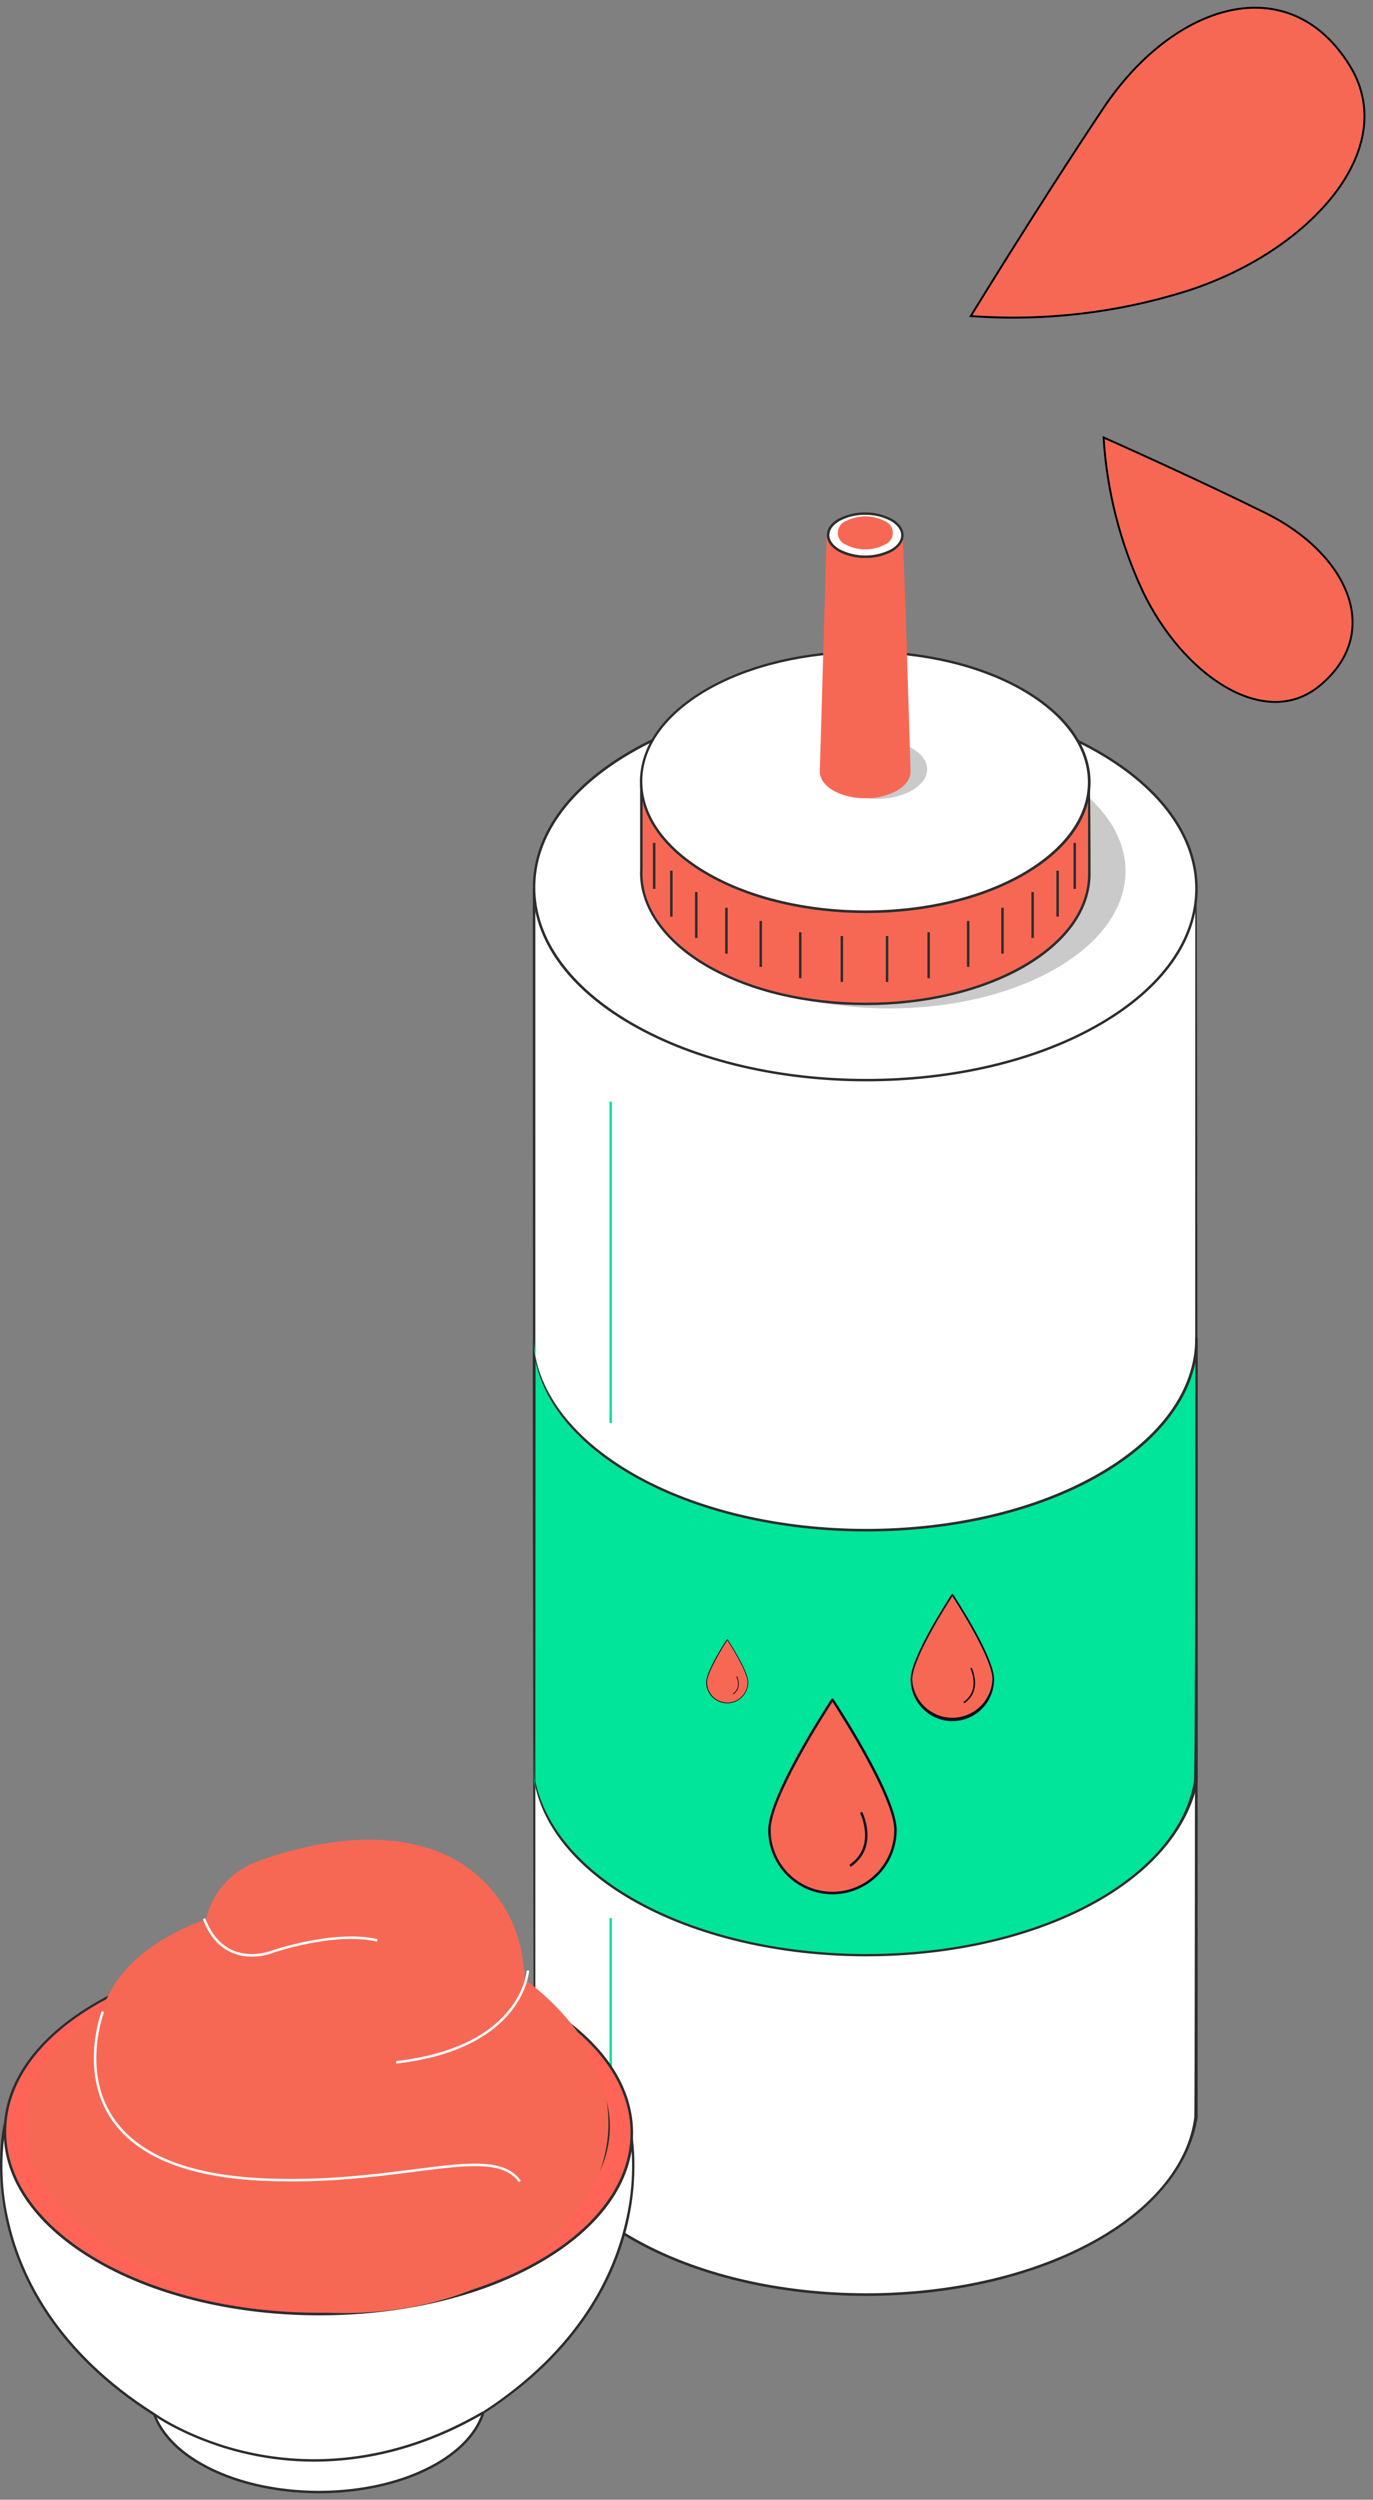 <svg width="178" height="324" viewBox="0 0 178 324" fill="none" xmlns="http://www.w3.org/2000/svg">
<rect x="0" y="0" width="178" height="324" fill="#808080" stroke="none"/>
<path d="M155.105 115.101H69.242V274.479C70.219 280.188 74.371 285.77 81.941 290.133C98.762 299.858 125.942 299.863 142.655 290.133C150.152 285.77 154.26 280.188 154.997 274.479C155.105 274.479 155.105 115.101 155.105 115.101Z" fill="white"/>
<path d="M112.315 297.579C101.292 297.579 90.254 295.133 81.838 290.275C74.605 286.092 70.146 280.545 69.252 274.621C69.076 274.479 69.076 115.101 69.076 115.101C69.242 114.92 155.105 114.92 155.105 114.92C155.266 115.081 155.266 274.46 155.266 274.46C154.289 280.525 149.894 286.073 142.714 290.255C134.347 295.142 123.339 297.579 112.315 297.579ZM69.403 274.318C70.38 280.31 74.8 285.833 81.999 289.972C98.747 299.658 125.908 299.658 142.562 289.972C149.713 285.814 154.069 280.296 154.826 274.44C154.958 274.298 154.958 115.243 154.958 115.243H69.403V274.318Z" fill="#2D2D2D"/>
<path d="M142.436 97.491C159.252 107.216 159.34 122.987 142.626 132.712C125.913 142.437 98.733 142.437 81.917 132.712C65.101 122.987 65.003 107.211 81.712 97.491C98.42 87.77 125.61 87.761 142.436 97.491Z" fill="white"/>
<path d="M112.31 140.158C101.287 140.158 90.254 137.712 81.834 132.859C73.618 128.129 69.076 121.769 69.076 115.038C69.076 108.307 73.526 102.065 81.628 97.349C98.361 87.609 125.673 87.609 142.518 97.349C150.729 102.099 155.261 108.424 155.271 115.16C155.281 121.896 150.817 128.138 142.709 132.854C134.342 137.727 123.334 140.158 112.31 140.158ZM112.056 90.363C101.091 90.363 90.136 92.785 81.819 97.632C73.794 102.285 69.389 108.468 69.398 115.038C69.408 121.608 73.882 127.884 81.995 132.575C98.742 142.261 125.908 142.261 142.558 132.575C150.563 127.918 154.963 121.73 154.953 115.16C154.944 108.59 150.475 102.319 142.362 97.632C133.981 92.785 122.997 90.363 112.056 90.363Z" fill="#2D2D2D"/>
<g opacity="0.5">
<path opacity="0.5" d="M136.843 100.245C148.893 107.211 148.956 118.511 136.98 125.482C125.004 132.453 105.531 132.448 93.482 125.482C81.433 118.516 81.365 107.211 93.336 100.245C105.307 93.278 124.789 93.278 136.843 100.245Z" fill="#2D2D2D"/>
</g>
<path d="M141.219 100.734H136.12V103.802C135.038 102.883 133.876 102.065 132.648 101.356C121.268 94.776 102.855 94.776 91.567 101.356C90.397 102.034 89.286 102.809 88.246 103.674V100.734H83.147V112.705C82.903 117.21 85.751 121.769 91.699 125.208C103.079 131.793 121.492 131.788 132.78 125.208C138.43 121.916 141.244 117.606 141.219 113.292V100.734Z" fill="#F76854"/>
<path d="M112.261 130.281C104.793 130.281 97.321 128.632 91.621 125.335C85.921 122.038 82.751 117.4 82.986 112.68V100.734C83.147 100.572 88.246 100.572 88.246 100.572C88.407 100.734 88.407 103.351 88.407 103.351C89.376 102.567 90.405 101.86 91.484 101.237C102.82 94.638 121.321 94.638 132.73 101.237C133.864 101.889 134.943 102.63 135.959 103.454V100.734C136.12 100.572 141.219 100.572 141.219 100.572C141.385 100.734 141.385 113.291 141.385 113.291C141.385 117.85 138.381 122.136 132.857 125.35C127.197 128.617 119.729 130.281 112.261 130.281ZM83.308 100.88V112.689C83.059 117.293 86.146 121.798 91.782 125.056C103.099 131.597 121.453 131.597 132.696 125.056C138.113 121.906 141.082 117.718 141.058 113.281V100.88H136.281V103.786C134.987 103.038 133.839 102.231 132.569 101.502C121.248 94.956 102.893 94.956 91.65 101.502C90.488 102.174 89.385 102.945 88.353 103.806C88.085 103.679 88.085 100.871 88.085 100.871L83.308 100.88Z" fill="#2D2D2D"/>
<path d="M132.647 89.418C144.027 95.998 144.086 106.662 132.779 113.247C121.473 119.831 103.084 119.831 91.704 113.247C80.324 106.662 80.26 95.993 91.567 89.414C102.874 82.834 121.267 82.834 132.647 89.418Z" fill="white"/>
<path d="M112.267 118.345C104.799 118.345 97.326 116.696 91.621 113.399C86.049 110.175 82.972 105.88 82.967 101.302C82.962 96.723 85.985 92.496 91.49 89.282C102.821 82.688 121.322 82.688 132.726 89.282C138.304 92.506 141.376 96.801 141.386 101.38C141.395 105.959 138.362 110.185 132.863 113.389C127.197 116.687 119.734 118.345 112.267 118.345ZM112.057 84.65C104.647 84.65 97.253 86.283 91.631 89.541C86.259 92.682 83.265 96.85 83.27 101.282C83.275 105.714 86.293 109.936 91.763 113.101C103.08 119.641 121.434 119.641 132.682 113.101C138.055 109.96 141.049 105.792 141.039 101.36C141.029 96.928 138.016 92.707 132.545 89.541C126.904 86.283 119.485 84.65 112.057 84.65Z" fill="#2D2D2D"/>
<g opacity="0.5">
<path opacity="0.5" d="M118.254 96.992C120.842 98.488 120.852 100.905 118.283 102.417C115.714 103.928 111.524 103.914 108.935 102.417C106.346 100.92 106.332 98.503 108.906 96.992C111.48 95.48 115.66 95.495 118.254 96.992Z" fill="#2D2D2D"/>
</g>
<path d="M107.348 69.426L106.444 100C106.444 100.851 107.016 101.703 108.139 102.353C110.381 103.65 114 103.65 116.242 102.353C117.355 101.703 117.907 100.851 117.902 100L117.004 69.426H107.348Z" fill="#F76854"/>
<path d="M112.193 103.459C110.753 103.49 109.33 103.153 108.056 102.48C106.918 101.825 106.288 100.939 106.283 99.99L107.172 69.396C107.333 69.24 116.989 69.24 116.989 69.24C117.15 69.396 118.049 99.971 118.049 99.971C118.049 100.949 117.424 101.815 116.305 102.466C115.042 103.143 113.626 103.485 112.193 103.459ZM107.504 69.563L106.61 99.981C106.61 100.802 107.187 101.59 108.222 102.187C110.415 103.454 113.976 103.459 116.159 102.187C117.185 101.59 117.746 100.807 117.741 99.976L116.843 69.563H107.504Z" fill="#F76854"/>
<path d="M115.573 67.391C117.458 68.477 117.473 70.252 115.573 71.343C114.514 71.884 113.342 72.166 112.154 72.166C110.965 72.166 109.794 71.884 108.735 71.343C106.845 70.252 106.84 68.477 108.735 67.391C109.793 66.846 110.965 66.562 112.154 66.562C113.343 66.562 114.515 66.846 115.573 67.391Z" fill="white"/>
<path d="M112.193 72.321C110.977 72.345 109.774 72.057 108.701 71.485C107.724 70.922 107.196 70.169 107.196 69.357C107.196 68.545 107.719 67.806 108.662 67.248C109.743 66.698 110.938 66.412 112.151 66.412C113.364 66.412 114.56 66.698 115.641 67.248C116.618 67.806 117.14 68.564 117.14 69.371C117.14 70.178 116.618 70.927 115.675 71.485C114.605 72.057 113.406 72.345 112.193 72.321ZM112.159 66.73C111.002 66.708 109.859 66.983 108.837 67.527C107.988 68.016 107.519 68.672 107.519 69.357C107.519 70.041 108.007 70.702 108.862 71.201C109.892 71.727 111.032 72.001 112.188 72.001C113.344 72.001 114.484 71.727 115.514 71.201C116.364 70.712 116.833 70.056 116.833 69.371C116.833 68.686 116.344 68.026 115.49 67.527C114.465 66.983 113.318 66.708 112.159 66.73Z" fill="#2D2D2D"/>
<path d="M114.581 67.664C115.915 68.437 115.924 69.689 114.581 70.462C113.834 70.843 113.007 71.042 112.169 71.042C111.33 71.042 110.503 70.843 109.756 70.462C108.422 69.689 108.418 68.437 109.756 67.664C110.503 67.283 111.33 67.085 112.169 67.085C113.007 67.085 113.834 67.283 114.581 67.664Z" fill="#F76854"/>
<path d="M112.188 71.202C111.319 71.218 110.461 71.013 109.693 70.605C109.376 70.49 109.103 70.281 108.91 70.005C108.717 69.729 108.613 69.401 108.613 69.064C108.613 68.727 108.717 68.398 108.91 68.123C109.103 67.847 109.376 67.638 109.693 67.523C110.465 67.131 111.318 66.927 112.183 66.927C113.049 66.927 113.902 67.131 114.674 67.523C114.991 67.638 115.264 67.847 115.457 68.123C115.65 68.398 115.754 68.727 115.754 69.064C115.754 69.401 115.65 69.729 115.457 70.005C115.264 70.281 114.991 70.49 114.674 70.605C113.91 71.013 113.054 71.219 112.188 71.202ZM112.188 67.249C111.379 67.233 110.578 67.425 109.864 67.807C109.615 67.916 109.4 68.09 109.24 68.31C109.081 68.53 108.982 68.788 108.955 69.059C108.983 69.332 109.084 69.593 109.246 69.815C109.408 70.037 109.626 70.212 109.878 70.321C110.6 70.69 111.398 70.882 112.208 70.882C113.018 70.882 113.816 70.69 114.538 70.321C114.787 70.213 115.003 70.04 115.163 69.819C115.323 69.599 115.42 69.34 115.446 69.069C115.415 68.793 115.311 68.53 115.145 68.308C114.978 68.086 114.755 67.913 114.499 67.807C113.78 67.425 112.977 67.233 112.164 67.249H112.188Z" fill="#F76854"/>
<path d="M115.162 121.319H114.84V127.272H115.162V121.319Z" fill="#2D2D2D"/>
<path d="M120.555 120.834H120.232V126.787H120.555V120.834Z" fill="#2D2D2D"/>
<path d="M125.678 119.367H125.355V125.32H125.678V119.367Z" fill="#2D2D2D"/>
<path d="M134.035 115.625H133.713V121.578H134.035V115.625Z" fill="#2D2D2D"/>
<path d="M137.273 112.851H136.95V118.805H137.273V112.851Z" fill="#2D2D2D"/>
<path d="M139.495 109.255H139.173V115.209H139.495V109.255Z" fill="#2D2D2D"/>
<path d="M130.127 117.659H129.805V123.608H130.127V117.659Z" fill="#2D2D2D"/>
<path d="M109.302 121.319H108.979V127.272H109.302V121.319Z" fill="#2D2D2D"/>
<path d="M103.909 120.834H103.587V126.787H103.909V120.834Z" fill="#2D2D2D"/>
<path d="M98.786 119.367H98.464V125.32H98.786V119.367Z" fill="#2D2D2D"/>
<path d="M90.43 115.625H90.107V121.578H90.43V115.625Z" fill="#2D2D2D"/>
<path d="M87.196 112.851H86.874V118.805H87.196V112.851Z" fill="#2D2D2D"/>
<path d="M84.969 109.255H84.647V115.209H84.969V109.255Z" fill="#2D2D2D"/>
<path d="M94.337 117.659H94.015V123.608H94.337V117.659Z" fill="#2D2D2D"/>
<path d="M155.105 173.491C155.105 179.85 150.958 186.21 142.626 191.038C125.917 200.763 98.732 200.763 81.916 191.038C73.53 186.19 69.306 179.84 69.242 173.491V231.005C70.458 236.523 74.615 241.894 81.941 246.121C98.757 255.851 125.942 255.851 142.65 246.121C149.918 241.894 154.001 236.523 154.924 231.005C155.105 231.005 155.105 173.491 155.105 173.491Z" fill="#00E599"/>
<path d="M112.31 253.567C101.287 253.567 90.254 251.121 81.834 246.263C74.839 242.217 70.405 236.861 69.335 231.171C69.076 231.005 69.076 173.491 69.076 173.491C69.467 180.056 73.96 186.244 81.99 190.901C98.737 200.582 125.903 200.582 142.553 190.901C150.553 186.244 154.953 180.061 154.949 173.491C155.09 173.281 155.271 173.354 155.271 173.491V231.005C154.035 236.875 149.664 242.217 142.714 246.263C134.347 251.13 123.334 253.567 112.31 253.567ZM69.403 230.858C70.639 236.641 75.03 241.968 81.995 245.999C98.742 255.685 125.908 255.685 142.558 245.999C149.473 241.968 153.791 236.641 154.768 230.995C154.973 230.858 154.973 176.612 154.973 176.612C153.815 182.12 149.576 187.218 142.738 191.195C126.01 200.93 98.703 200.935 81.863 191.195C74.922 187.179 70.629 182.032 69.433 176.46L69.403 230.858Z" fill="#2D2D2D"/>
<path d="M116.09 237.174C116.09 232.654 107.919 220.288 107.919 220.288C107.919 220.288 99.748 232.654 99.748 237.174C99.748 239.345 100.609 241.427 102.141 242.962C103.674 244.496 105.752 245.359 107.919 245.359C110.086 245.359 112.165 244.496 113.697 242.962C115.229 241.427 116.09 239.345 116.09 237.174Z" fill="#F76854"/>
<path d="M107.919 245.534C105.71 245.531 103.592 244.651 102.03 243.087C100.468 241.522 99.59 239.401 99.587 237.188C99.587 232.673 107.45 220.717 107.782 220.213C107.798 220.192 107.819 220.175 107.843 220.163C107.866 220.151 107.893 220.145 107.919 220.145C107.946 220.145 107.972 220.151 107.996 220.163C108.019 220.175 108.04 220.192 108.056 220.213C108.388 220.703 116.251 232.673 116.251 237.188C116.249 239.401 115.37 241.522 113.808 243.087C112.246 244.651 110.128 245.531 107.919 245.534ZM107.919 220.585C106.854 222.219 99.909 233.074 99.909 237.174C99.909 239.301 100.753 241.342 102.255 242.847C103.757 244.351 105.795 245.196 107.919 245.196C110.044 245.196 112.081 244.351 113.583 242.847C115.085 241.342 115.929 239.301 115.929 237.174C115.929 233.074 108.984 222.219 107.919 220.585Z" fill="#11101F"/>
<path d="M111.631 234.899C111.631 234.899 113.888 239.341 110.2 241.826L111.631 234.899Z" fill="#F76854"/>
<path d="M110.293 241.963L110.112 241.694C113.639 239.316 111.509 235.016 111.485 234.972L111.778 234.826C111.797 234.87 114.054 239.424 110.293 241.963Z" fill="#11101F"/>
<path d="M128.769 217.65C128.769 214.715 123.465 206.688 123.465 206.688C123.465 206.688 118.161 214.715 118.161 217.65C118.161 219.059 118.72 220.411 119.715 221.407C120.709 222.403 122.059 222.963 123.465 222.963C124.872 222.963 126.221 222.403 127.216 221.407C128.211 220.411 128.769 219.059 128.769 217.65Z" fill="#F76854"/>
<path d="M123.465 223.085C122.754 223.084 122.049 222.943 121.393 222.67C120.736 222.396 120.139 221.995 119.637 221.491C119.135 220.986 118.737 220.387 118.466 219.728C118.195 219.069 118.057 218.363 118.059 217.65C118.059 214.715 123.163 206.957 123.377 206.629C123.387 206.615 123.4 206.603 123.416 206.595C123.431 206.587 123.448 206.583 123.465 206.583C123.483 206.583 123.5 206.587 123.515 206.595C123.53 206.603 123.543 206.615 123.553 206.629C123.773 206.957 128.877 214.72 128.877 217.65C128.879 218.363 128.74 219.07 128.469 219.729C128.198 220.388 127.8 220.988 127.297 221.492C126.794 221.997 126.197 222.398 125.54 222.671C124.882 222.944 124.177 223.085 123.465 223.085ZM123.465 206.898C122.777 207.959 118.269 215.004 118.269 217.66C118.328 219.001 118.902 220.268 119.871 221.196C120.84 222.123 122.129 222.641 123.47 222.639C124.811 222.638 126.099 222.118 127.066 221.189C128.034 220.259 128.605 218.992 128.662 217.65C128.662 215.004 124.159 207.959 123.465 206.888V206.898Z" fill="#11101F"/>
<path d="M125.878 216.183C125.878 216.183 127.343 219.069 124.95 220.679L125.878 216.183Z" fill="#F76854"/>
<path d="M125.009 220.776L124.892 220.604C127.177 219.059 125.795 216.265 125.785 216.241L125.971 216.143C125.986 216.182 127.446 219.117 125.009 220.776Z" fill="#11101F"/>
<path d="M96.974 218.042C96.974 216.574 94.293 212.499 94.293 212.499C94.293 212.499 91.611 216.559 91.611 218.042C91.611 218.755 91.894 219.439 92.398 219.944C92.902 220.449 93.585 220.732 94.298 220.732C95.01 220.732 95.693 220.449 96.197 219.944C96.701 219.439 96.984 218.755 96.984 218.042H96.974Z" fill="#F76854"/>
<path d="M94.293 220.776C93.933 220.778 93.576 220.709 93.243 220.572C92.909 220.436 92.606 220.235 92.351 219.981C92.096 219.727 91.893 219.425 91.754 219.092C91.615 218.759 91.544 218.402 91.543 218.042C91.543 216.574 94.122 212.636 94.234 212.47C94.239 212.463 94.246 212.457 94.253 212.453C94.261 212.449 94.269 212.447 94.278 212.447C94.287 212.447 94.295 212.449 94.303 212.453C94.311 212.457 94.317 212.463 94.322 212.47C94.43 212.636 97.008 216.559 97.008 218.042C97.007 218.764 96.721 219.456 96.212 219.969C95.704 220.481 95.014 220.771 94.293 220.776ZM94.293 212.597C93.941 213.135 91.665 216.696 91.665 218.042C91.665 218.74 91.942 219.409 92.435 219.903C92.927 220.396 93.596 220.673 94.293 220.673C94.99 220.673 95.658 220.396 96.151 219.903C96.644 219.409 96.92 218.74 96.92 218.042C96.915 216.696 94.639 213.135 94.293 212.597Z" fill="#11101F"/>
<path d="M95.509 217.293C95.509 217.293 96.246 218.761 95.02 219.568L95.509 217.293Z" fill="#F76854"/>
<path d="M95.069 219.607L95.011 219.519C96.168 218.736 95.47 217.327 95.46 217.313L95.558 217.264C95.558 217.264 96.305 218.78 95.069 219.607Z" fill="#11101F"/>
<path d="M79.333 142.785H79.011V184.44H79.333V142.785Z" fill="#00E599"/>
<path d="M79.333 248.606H79.011V270.409H79.333V248.606Z" fill="#00E599"/>
<path d="M125.854 40.964C135.337 41.664 144.866 40.555 153.937 37.697C169.683 32.638 181.777 19.372 174.939 8.428C167.051 -4.207 152.169 0.342 143.016 14.064C134.415 26.959 125.854 40.964 125.854 40.964Z" fill="#F76854" stroke="black" stroke-width="0.25" stroke-miterlimit="10"/>
<path d="M143.075 56.706C143.491 63.59 145.202 70.332 148.12 76.578C153.263 87.403 163.925 94.824 171.11 88.861C179.413 81.978 174.714 71.739 164.004 66.461C153.937 61.505 143.075 56.706 143.075 56.706Z" fill="#F76854" stroke="black" stroke-width="0.25" stroke-miterlimit="10"/>
<path d="M81.636 275.314L41.128 281.014L0.638 275.314C0.638 275.314 -4.685 297.328 20.014 312.948C20.854 315.281 22.832 317.507 25.962 319.307C34.475 324.229 48.234 324.229 56.688 319.307C59.917 317.429 61.9 315.11 62.657 312.684C86.892 297.074 81.636 275.314 81.636 275.314Z" fill="white"/>
<path d="M41.343 323.162C35.75 323.162 30.153 321.925 25.884 319.454C22.846 317.703 20.776 315.487 19.882 313.056C7.11 304.96 2.514 295.132 0.907 288.308C-0.837 280.901 0.467 275.334 0.482 275.276C0.663 275.153 41.137 280.847 41.137 280.847L81.612 275.153C81.807 275.334 83.077 280.843 81.392 288.185C79.82 294.946 75.321 304.705 62.794 312.792C61.983 315.33 59.902 317.63 56.772 319.454C52.527 321.925 46.94 323.162 41.343 323.162ZM0.765 275.496C0.035 279.734 0.192 284.079 1.225 288.254C2.822 295.019 7.393 304.774 20.102 312.811C21.025 315.257 23.056 317.449 26.046 319.171C34.5 324.063 48.21 324.063 56.61 319.171C59.692 317.38 61.729 315.12 62.501 312.64C75.043 304.515 79.517 294.824 81.06 288.112C82.067 283.981 82.214 279.687 81.495 275.496L41.147 281.175C41.128 281.175 0.765 275.496 0.765 275.496Z" fill="#2D2D2D"/>
<path d="M69.944 259.71C85.866 268.916 85.949 283.841 70.129 293.048C54.31 302.255 28.58 302.259 12.663 293.048C-3.254 283.836 -3.347 268.906 12.472 259.7C28.292 250.493 53.997 250.503 69.944 259.71Z" fill="#FF6457"/>
<path d="M41.401 300.102C30.969 300.102 20.522 297.798 12.556 293.189C4.776 288.694 0.487 282.701 0.478 276.322C0.468 269.943 4.693 264.034 12.366 259.567C28.205 250.346 54.056 250.351 69.998 259.567C77.778 264.068 82.067 270.056 82.076 276.435C82.086 282.814 77.861 288.718 70.188 293.189C62.266 297.798 51.839 300.102 41.401 300.102ZM41.128 252.973C30.754 252.973 20.395 255.263 12.522 259.822C4.947 264.225 0.8 270.095 0.8 276.298C0.8 282.501 5.044 288.449 12.717 292.886C28.566 302.054 54.276 302.049 70.022 292.886C77.598 288.483 81.744 282.613 81.744 276.415C81.744 270.217 77.5 264.269 69.827 259.832C61.91 255.267 51.517 252.973 41.128 252.973Z" fill="#2D2D2D"/>
<path d="M40.727 319.062C37.923 319.063 35.126 318.765 32.385 318.172C24.751 316.509 19.965 313.114 19.921 313.085L20.107 312.82C20.155 312.855 24.898 316.245 32.468 317.864C39.453 319.376 50.344 319.679 62.574 312.551L62.735 312.83C54.554 317.595 46.989 319.062 40.727 319.062Z" fill="#2D2D2D"/>
<path d="M67.785 260.14C82.525 268.661 82.599 282.476 67.961 290.998C53.323 299.52 29.503 299.524 14.768 290.998C0.033 282.471 -0.045 268.657 14.592 260.135C29.23 251.613 53.05 251.618 67.785 260.14Z" fill="#FF6457"/>
<path d="M41.392 297.539C31.731 297.539 22.066 295.406 14.686 291.14C7.482 286.977 3.521 281.425 3.521 275.515C3.521 269.606 7.428 264.137 14.534 259.998C29.186 251.462 53.119 251.467 67.888 259.998C75.092 264.166 79.063 269.713 79.073 275.623C79.082 281.532 75.165 286.997 68.059 291.135C60.709 295.406 51.057 297.539 41.392 297.539ZM41.148 253.917C31.546 253.917 21.958 256.036 14.676 260.277C7.672 264.352 3.818 269.767 3.828 275.515C3.838 281.263 7.735 286.767 14.847 290.861C29.499 299.339 53.304 299.339 67.878 290.861C74.882 286.781 78.736 281.376 78.731 275.628C78.726 269.88 74.824 264.376 67.707 260.287C60.371 256.041 50.755 253.917 41.128 253.917H41.148Z" fill="#2D2D2D"/>
<path d="M44.546 299.641C42.026 299.645 39.509 299.481 37.01 299.152C25.288 297.597 11.076 292.044 5.664 283.151C4.398 281.149 3.644 278.865 3.468 276.502C3.293 274.138 3.701 271.768 4.658 269.6C6.319 265.853 9.542 262.962 13.381 260.741C14.358 257.703 16.512 254.631 20.458 252.028C22.445 250.726 24.595 249.692 26.851 248.951C27.211 247.286 27.98 245.736 29.088 244.444C30.197 243.151 31.611 242.157 33.201 241.55C36.888 240.126 49.665 235.915 59.086 241.305C61.344 242.603 63.28 244.396 64.749 246.55C66.217 248.703 67.18 251.162 67.565 253.741C67.731 254.712 67.843 255.692 67.902 256.676C70.161 258.319 72.196 260.251 73.954 262.424C80.938 271.229 80.186 281.928 72.049 289.667C65.138 296.198 55.555 299.641 44.546 299.641Z" fill="#F76854"/>
<path d="M44.547 299.803C42.018 299.799 39.492 299.627 36.986 299.289C25.264 297.729 10.968 292.152 5.523 283.21C4.245 281.185 3.485 278.876 3.308 276.488C3.132 274.099 3.545 271.703 4.512 269.512C6.021 266.088 8.956 263.114 13.244 260.609C14.334 257.185 16.732 254.25 20.365 251.867C22.342 250.577 24.476 249.546 26.715 248.8C27.088 247.129 27.869 245.576 28.987 244.281C30.105 242.985 31.526 241.987 33.123 241.374C36.83 239.946 49.66 235.709 59.165 241.139C61.443 242.45 63.396 244.259 64.878 246.432C66.36 248.605 67.332 251.085 67.722 253.687C67.882 254.645 67.993 255.609 68.054 256.578C70.301 258.222 72.325 260.151 74.076 262.316C81.114 271.195 80.362 281.972 72.156 289.775C65.236 296.335 55.687 299.803 44.547 299.803ZM47.926 238.772C41.499 238.772 35.56 240.782 33.24 241.678C31.679 242.276 30.291 243.256 29.204 244.528C28.116 245.8 27.363 247.324 27.013 248.962C24.742 249.768 22.572 250.835 20.546 252.141C16.951 254.514 14.592 257.415 13.533 260.766C9.205 263.336 6.296 266.295 4.805 269.645C3.857 271.787 3.451 274.13 3.621 276.466C3.791 278.803 4.533 281.062 5.781 283.043C11.154 291.893 25.347 297.416 37.01 298.967C39.508 299.305 42.026 299.477 44.547 299.48C55.619 299.48 65.089 296.056 71.932 289.54C80.005 281.864 80.748 271.259 73.822 262.517C72.073 260.353 70.049 258.429 67.8 256.794C67.678 255.707 67.565 254.724 67.399 253.741C67.018 251.186 66.065 248.751 64.611 246.618C63.157 244.485 61.24 242.709 59.004 241.423C55.536 239.452 51.638 238.772 47.907 238.772H47.926Z" fill="#F76854"/>
<path d="M51.385 267.468L51.346 267.145C67.639 265.271 68.274 255.487 68.279 255.404H68.601C68.606 255.502 67.957 265.565 51.385 267.468Z" fill="white"/>
<path d="M67.277 282.848C65.265 280.011 60.649 280.603 53.655 281.498C48.4 282.168 41.855 283.01 34.119 282.658C24.204 282.212 17.513 279.458 14.299 274.473C10.28 268.27 13.161 260.732 13.191 260.659L13.493 260.776C13.464 260.849 10.646 268.241 14.573 274.297C17.747 279.189 24.341 281.894 34.133 282.335C41.821 282.682 48.351 281.846 53.597 281.175C60.703 280.265 65.397 279.669 67.521 282.643L67.277 282.848Z" fill="white"/>
<path d="M32.649 253.604C31.735 253.613 30.83 253.428 29.992 253.061C28.341 252.328 27.096 250.875 26.3 248.732L26.603 248.62C27.369 250.674 28.556 252.044 30.119 252.763C32.561 253.849 35.13 252.856 35.155 252.846C35.179 252.836 43.277 250.024 48.947 251.344L48.874 251.658C43.292 250.361 35.35 253.125 35.272 253.15C34.431 253.454 33.543 253.608 32.649 253.604Z" fill="white"/>
</svg>
